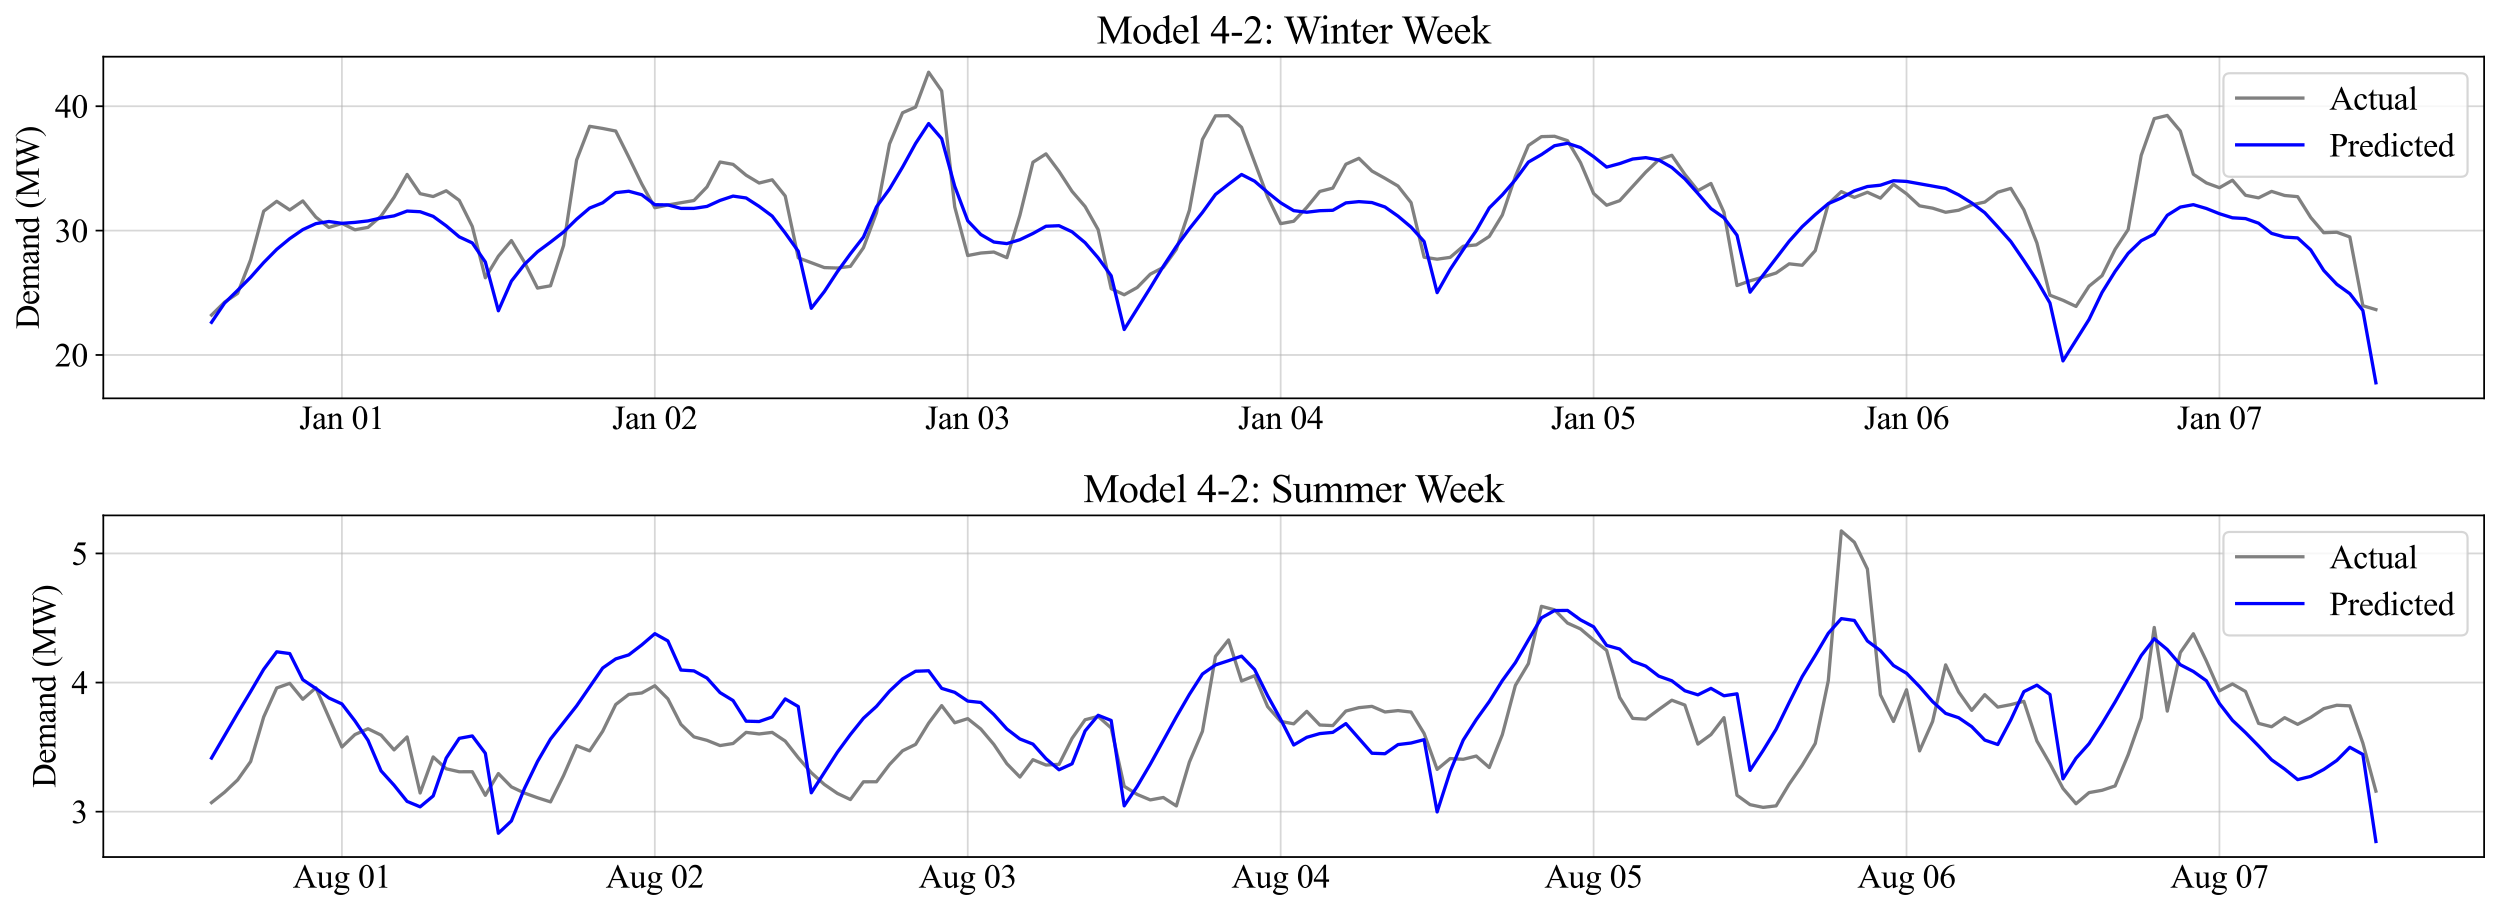 <?xml version="1.0" encoding="utf-8" standalone="no"?>
<!DOCTYPE svg PUBLIC "-//W3C//DTD SVG 1.1//EN"
  "http://www.w3.org/Graphics/SVG/1.1/DTD/svg11.dtd">
<svg xmlns:xlink="http://www.w3.org/1999/xlink" width="1133.104pt" height="412.763pt" viewBox="0 0 1133.104 412.763" xmlns="http://www.w3.org/2000/svg" version="1.1">
 <defs>
  <style type="text/css">*{stroke-linejoin: round; stroke-linecap: butt}</style>
 </defs>
 <g id="figure_1">
  <g id="patch_1">
   <path d="M 0 412.763 
L 1133.104 412.763 
L 1133.104 0 
L 0 0 
z
" style="fill: #ffffff"/>
  </g>
  <g id="axes_1">
   <g id="patch_2">
    <path d="M 46.824 180.539 
L 1125.904 180.539 
L 1125.904 25.699 
L 46.824 25.699 
z
" style="fill: #ffffff"/>
   </g>
   <g id="matplotlib.axis_1">
    <g id="xtick_1">
     <g id="line2d_1">
      <path d="M 154.969 180.539 
L 154.969 25.699 
" clip-path="url(#pb98b06837a)" style="fill: none; stroke: #b0b0b0; stroke-opacity: 0.5; stroke-width: 0.8; stroke-linecap: square"/>
     </g>
     <g id="line2d_2"/>
     <g id="text_1">
      <!-- Jan 01 -->
      <g transform="translate(135.595 194.454) scale(0.15 -0.15)">
       <defs>
        <path id="TimesNewRomanPSMT-4a" d="M 638 4122 
L 638 4238 
L 2453 4238 
L 2453 4122 
L 2300 4122 
Q 2041 4122 1922 3969 
Q 1847 3869 1847 3488 
L 1847 1416 
Q 1847 938 1742 641 
Q 1638 344 1381 123 
Q 1125 -97 763 -97 
Q 469 -97 300 48 
Q 131 194 131 381 
Q 131 534 209 613 
Q 313 709 450 709 
Q 550 709 629 643 
Q 709 578 831 294 
Q 903 125 1016 125 
Q 1100 125 1173 228 
Q 1247 331 1247 594 
L 1247 3488 
Q 1247 3809 1206 3913 
Q 1175 3991 1075 4047 
Q 941 4122 791 4122 
L 638 4122 
z
" transform="scale(0.016)"/>
        <path id="TimesNewRomanPSMT-61" d="M 1822 413 
Q 1381 72 1269 19 
Q 1100 -59 909 -59 
Q 613 -59 420 144 
Q 228 347 228 678 
Q 228 888 322 1041 
Q 450 1253 767 1440 
Q 1084 1628 1822 1897 
L 1822 2009 
Q 1822 2438 1686 2597 
Q 1550 2756 1291 2756 
Q 1094 2756 978 2650 
Q 859 2544 859 2406 
L 866 2225 
Q 866 2081 792 2003 
Q 719 1925 600 1925 
Q 484 1925 411 2006 
Q 338 2088 338 2228 
Q 338 2497 613 2722 
Q 888 2947 1384 2947 
Q 1766 2947 2009 2819 
Q 2194 2722 2281 2516 
Q 2338 2381 2338 1966 
L 2338 994 
Q 2338 584 2353 492 
Q 2369 400 2405 369 
Q 2441 338 2488 338 
Q 2538 338 2575 359 
Q 2641 400 2828 588 
L 2828 413 
Q 2478 -56 2159 -56 
Q 2006 -56 1915 50 
Q 1825 156 1822 413 
z
M 1822 616 
L 1822 1706 
Q 1350 1519 1213 1441 
Q 966 1303 859 1153 
Q 753 1003 753 825 
Q 753 600 887 451 
Q 1022 303 1197 303 
Q 1434 303 1822 616 
z
" transform="scale(0.016)"/>
        <path id="TimesNewRomanPSMT-6e" d="M 1034 2341 
Q 1538 2947 1994 2947 
Q 2228 2947 2397 2830 
Q 2566 2713 2666 2444 
Q 2734 2256 2734 1869 
L 2734 647 
Q 2734 375 2778 278 
Q 2813 200 2889 156 
Q 2966 113 3172 113 
L 3172 0 
L 1756 0 
L 1756 113 
L 1816 113 
Q 2016 113 2095 173 
Q 2175 234 2206 353 
Q 2219 400 2219 647 
L 2219 1819 
Q 2219 2209 2117 2386 
Q 2016 2563 1775 2563 
Q 1403 2563 1034 2156 
L 1034 647 
Q 1034 356 1069 288 
Q 1113 197 1189 155 
Q 1266 113 1500 113 
L 1500 0 
L 84 0 
L 84 113 
L 147 113 
Q 366 113 442 223 
Q 519 334 519 647 
L 519 1709 
Q 519 2225 495 2337 
Q 472 2450 423 2490 
Q 375 2531 294 2531 
Q 206 2531 84 2484 
L 38 2597 
L 900 2947 
L 1034 2947 
L 1034 2341 
z
" transform="scale(0.016)"/>
        <path id="TimesNewRomanPSMT-20" transform="scale(0.016)"/>
        <path id="TimesNewRomanPSMT-30" d="M 231 2094 
Q 231 2819 450 3342 
Q 669 3866 1031 4122 
Q 1313 4325 1613 4325 
Q 2100 4325 2488 3828 
Q 2972 3213 2972 2159 
Q 2972 1422 2759 906 
Q 2547 391 2217 158 
Q 1888 -75 1581 -75 
Q 975 -75 572 641 
Q 231 1244 231 2094 
z
M 844 2016 
Q 844 1141 1059 588 
Q 1238 122 1591 122 
Q 1759 122 1940 273 
Q 2122 425 2216 781 
Q 2359 1319 2359 2297 
Q 2359 3022 2209 3506 
Q 2097 3866 1919 4016 
Q 1791 4119 1609 4119 
Q 1397 4119 1231 3928 
Q 1006 3669 925 3112 
Q 844 2556 844 2016 
z
" transform="scale(0.016)"/>
        <path id="TimesNewRomanPSMT-31" d="M 750 3822 
L 1781 4325 
L 1884 4325 
L 1884 747 
Q 1884 391 1914 303 
Q 1944 216 2037 169 
Q 2131 122 2419 116 
L 2419 0 
L 825 0 
L 825 116 
Q 1125 122 1212 167 
Q 1300 213 1334 289 
Q 1369 366 1369 747 
L 1369 3034 
Q 1369 3497 1338 3628 
Q 1316 3728 1258 3775 
Q 1200 3822 1119 3822 
Q 1003 3822 797 3725 
L 750 3822 
z
" transform="scale(0.016)"/>
       </defs>
       <use xlink:href="#TimesNewRomanPSMT-4a"/>
       <use xlink:href="#TimesNewRomanPSMT-61" x="38.916"/>
       <use xlink:href="#TimesNewRomanPSMT-6e" x="83.301"/>
       <use xlink:href="#TimesNewRomanPSMT-20" x="133.301"/>
       <use xlink:href="#TimesNewRomanPSMT-30" x="158.301"/>
       <use xlink:href="#TimesNewRomanPSMT-31" x="208.301"/>
      </g>
     </g>
    </g>
    <g id="xtick_2">
     <g id="line2d_3">
      <path d="M 296.797 180.539 
L 296.797 25.699 
" clip-path="url(#pb98b06837a)" style="fill: none; stroke: #b0b0b0; stroke-opacity: 0.5; stroke-width: 0.8; stroke-linecap: square"/>
     </g>
     <g id="line2d_4"/>
     <g id="text_2">
      <!-- Jan 02 -->
      <g transform="translate(277.424 194.454) scale(0.15 -0.15)">
       <defs>
        <path id="TimesNewRomanPSMT-32" d="M 2934 816 
L 2638 0 
L 138 0 
L 138 116 
Q 1241 1122 1691 1759 
Q 2141 2397 2141 2925 
Q 2141 3328 1894 3587 
Q 1647 3847 1303 3847 
Q 991 3847 742 3664 
Q 494 3481 375 3128 
L 259 3128 
Q 338 3706 661 4015 
Q 984 4325 1469 4325 
Q 1984 4325 2329 3994 
Q 2675 3663 2675 3213 
Q 2675 2891 2525 2569 
Q 2294 2063 1775 1497 
Q 997 647 803 472 
L 1909 472 
Q 2247 472 2383 497 
Q 2519 522 2628 598 
Q 2738 675 2819 816 
L 2934 816 
z
" transform="scale(0.016)"/>
       </defs>
       <use xlink:href="#TimesNewRomanPSMT-4a"/>
       <use xlink:href="#TimesNewRomanPSMT-61" x="38.916"/>
       <use xlink:href="#TimesNewRomanPSMT-6e" x="83.301"/>
       <use xlink:href="#TimesNewRomanPSMT-20" x="133.301"/>
       <use xlink:href="#TimesNewRomanPSMT-30" x="158.301"/>
       <use xlink:href="#TimesNewRomanPSMT-32" x="208.301"/>
      </g>
     </g>
    </g>
    <g id="xtick_3">
     <g id="line2d_5">
      <path d="M 438.626 180.539 
L 438.626 25.699 
" clip-path="url(#pb98b06837a)" style="fill: none; stroke: #b0b0b0; stroke-opacity: 0.5; stroke-width: 0.8; stroke-linecap: square"/>
     </g>
     <g id="line2d_6"/>
     <g id="text_3">
      <!-- Jan 03 -->
      <g transform="translate(419.253 194.454) scale(0.15 -0.15)">
       <defs>
        <path id="TimesNewRomanPSMT-33" d="M 325 3431 
Q 506 3859 782 4092 
Q 1059 4325 1472 4325 
Q 1981 4325 2253 3994 
Q 2459 3747 2459 3466 
Q 2459 3003 1878 2509 
Q 2269 2356 2469 2072 
Q 2669 1788 2669 1403 
Q 2669 853 2319 450 
Q 1863 -75 997 -75 
Q 569 -75 414 31 
Q 259 138 259 259 
Q 259 350 332 419 
Q 406 488 509 488 
Q 588 488 669 463 
Q 722 447 909 348 
Q 1097 250 1169 231 
Q 1284 197 1416 197 
Q 1734 197 1970 444 
Q 2206 691 2206 1028 
Q 2206 1275 2097 1509 
Q 2016 1684 1919 1775 
Q 1784 1900 1550 2001 
Q 1316 2103 1072 2103 
L 972 2103 
L 972 2197 
Q 1219 2228 1467 2375 
Q 1716 2522 1828 2728 
Q 1941 2934 1941 3181 
Q 1941 3503 1739 3701 
Q 1538 3900 1238 3900 
Q 753 3900 428 3381 
L 325 3431 
z
" transform="scale(0.016)"/>
       </defs>
       <use xlink:href="#TimesNewRomanPSMT-4a"/>
       <use xlink:href="#TimesNewRomanPSMT-61" x="38.916"/>
       <use xlink:href="#TimesNewRomanPSMT-6e" x="83.301"/>
       <use xlink:href="#TimesNewRomanPSMT-20" x="133.301"/>
       <use xlink:href="#TimesNewRomanPSMT-30" x="158.301"/>
       <use xlink:href="#TimesNewRomanPSMT-33" x="208.301"/>
      </g>
     </g>
    </g>
    <g id="xtick_4">
     <g id="line2d_7">
      <path d="M 580.455 180.539 
L 580.455 25.699 
" clip-path="url(#pb98b06837a)" style="fill: none; stroke: #b0b0b0; stroke-opacity: 0.5; stroke-width: 0.8; stroke-linecap: square"/>
     </g>
     <g id="line2d_8"/>
     <g id="text_4">
      <!-- Jan 04 -->
      <g transform="translate(561.081 194.454) scale(0.15 -0.15)">
       <defs>
        <path id="TimesNewRomanPSMT-34" d="M 2978 1563 
L 2978 1119 
L 2409 1119 
L 2409 0 
L 1894 0 
L 1894 1119 
L 100 1119 
L 100 1519 
L 2066 4325 
L 2409 4325 
L 2409 1563 
L 2978 1563 
z
M 1894 1563 
L 1894 3666 
L 406 1563 
L 1894 1563 
z
" transform="scale(0.016)"/>
       </defs>
       <use xlink:href="#TimesNewRomanPSMT-4a"/>
       <use xlink:href="#TimesNewRomanPSMT-61" x="38.916"/>
       <use xlink:href="#TimesNewRomanPSMT-6e" x="83.301"/>
       <use xlink:href="#TimesNewRomanPSMT-20" x="133.301"/>
       <use xlink:href="#TimesNewRomanPSMT-30" x="158.301"/>
       <use xlink:href="#TimesNewRomanPSMT-34" x="208.301"/>
      </g>
     </g>
    </g>
    <g id="xtick_5">
     <g id="line2d_9">
      <path d="M 722.283 180.539 
L 722.283 25.699 
" clip-path="url(#pb98b06837a)" style="fill: none; stroke: #b0b0b0; stroke-opacity: 0.5; stroke-width: 0.8; stroke-linecap: square"/>
     </g>
     <g id="line2d_10"/>
     <g id="text_5">
      <!-- Jan 05 -->
      <g transform="translate(702.91 194.454) scale(0.15 -0.15)">
       <defs>
        <path id="TimesNewRomanPSMT-35" d="M 2778 4238 
L 2534 3706 
L 1259 3706 
L 981 3138 
Q 1809 3016 2294 2522 
Q 2709 2097 2709 1522 
Q 2709 1188 2573 903 
Q 2438 619 2231 419 
Q 2025 219 1772 97 
Q 1413 -75 1034 -75 
Q 653 -75 479 54 
Q 306 184 306 341 
Q 306 428 378 495 
Q 450 563 559 563 
Q 641 563 702 538 
Q 763 513 909 409 
Q 1144 247 1384 247 
Q 1750 247 2026 523 
Q 2303 800 2303 1197 
Q 2303 1581 2056 1914 
Q 1809 2247 1375 2428 
Q 1034 2569 447 2591 
L 1259 4238 
L 2778 4238 
z
" transform="scale(0.016)"/>
       </defs>
       <use xlink:href="#TimesNewRomanPSMT-4a"/>
       <use xlink:href="#TimesNewRomanPSMT-61" x="38.916"/>
       <use xlink:href="#TimesNewRomanPSMT-6e" x="83.301"/>
       <use xlink:href="#TimesNewRomanPSMT-20" x="133.301"/>
       <use xlink:href="#TimesNewRomanPSMT-30" x="158.301"/>
       <use xlink:href="#TimesNewRomanPSMT-35" x="208.301"/>
      </g>
     </g>
    </g>
    <g id="xtick_6">
     <g id="line2d_11">
      <path d="M 864.112 180.539 
L 864.112 25.699 
" clip-path="url(#pb98b06837a)" style="fill: none; stroke: #b0b0b0; stroke-opacity: 0.5; stroke-width: 0.8; stroke-linecap: square"/>
     </g>
     <g id="line2d_12"/>
     <g id="text_6">
      <!-- Jan 06 -->
      <g transform="translate(844.739 194.454) scale(0.15 -0.15)">
       <defs>
        <path id="TimesNewRomanPSMT-36" d="M 2869 4325 
L 2869 4209 
Q 2456 4169 2195 4045 
Q 1934 3922 1679 3669 
Q 1425 3416 1258 3105 
Q 1091 2794 978 2366 
Q 1428 2675 1881 2675 
Q 2316 2675 2634 2325 
Q 2953 1975 2953 1425 
Q 2953 894 2631 456 
Q 2244 -75 1606 -75 
Q 1172 -75 869 213 
Q 275 772 275 1663 
Q 275 2231 503 2743 
Q 731 3256 1154 3653 
Q 1578 4050 1965 4187 
Q 2353 4325 2688 4325 
L 2869 4325 
z
M 925 2138 
Q 869 1716 869 1456 
Q 869 1156 980 804 
Q 1091 453 1309 247 
Q 1469 100 1697 100 
Q 1969 100 2183 356 
Q 2397 613 2397 1088 
Q 2397 1622 2184 2012 
Q 1972 2403 1581 2403 
Q 1463 2403 1327 2353 
Q 1191 2303 925 2138 
z
" transform="scale(0.016)"/>
       </defs>
       <use xlink:href="#TimesNewRomanPSMT-4a"/>
       <use xlink:href="#TimesNewRomanPSMT-61" x="38.916"/>
       <use xlink:href="#TimesNewRomanPSMT-6e" x="83.301"/>
       <use xlink:href="#TimesNewRomanPSMT-20" x="133.301"/>
       <use xlink:href="#TimesNewRomanPSMT-30" x="158.301"/>
       <use xlink:href="#TimesNewRomanPSMT-36" x="208.301"/>
      </g>
     </g>
    </g>
    <g id="xtick_7">
     <g id="line2d_13">
      <path d="M 1005.941 180.539 
L 1005.941 25.699 
" clip-path="url(#pb98b06837a)" style="fill: none; stroke: #b0b0b0; stroke-opacity: 0.5; stroke-width: 0.8; stroke-linecap: square"/>
     </g>
     <g id="line2d_14"/>
     <g id="text_7">
      <!-- Jan 07 -->
      <g transform="translate(986.567 194.454) scale(0.15 -0.15)">
       <defs>
        <path id="TimesNewRomanPSMT-37" d="M 644 4238 
L 2916 4238 
L 2916 4119 
L 1503 -88 
L 1153 -88 
L 2419 3728 
L 1253 3728 
Q 900 3728 750 3644 
Q 488 3500 328 3200 
L 238 3234 
L 644 4238 
z
" transform="scale(0.016)"/>
       </defs>
       <use xlink:href="#TimesNewRomanPSMT-4a"/>
       <use xlink:href="#TimesNewRomanPSMT-61" x="38.916"/>
       <use xlink:href="#TimesNewRomanPSMT-6e" x="83.301"/>
       <use xlink:href="#TimesNewRomanPSMT-20" x="133.301"/>
       <use xlink:href="#TimesNewRomanPSMT-30" x="158.301"/>
       <use xlink:href="#TimesNewRomanPSMT-37" x="208.301"/>
      </g>
     </g>
    </g>
   </g>
   <g id="matplotlib.axis_2">
    <g id="ytick_1">
     <g id="line2d_15">
      <path d="M 46.824 160.884 
L 1125.904 160.884 
" clip-path="url(#pb98b06837a)" style="fill: none; stroke: #b0b0b0; stroke-opacity: 0.5; stroke-width: 0.8; stroke-linecap: square"/>
     </g>
     <g id="line2d_16">
      <defs>
       <path id="m2bc6289ec8" d="M 0 0 
L -3.5 0 
" style="stroke: #000000; stroke-width: 0.8"/>
      </defs>
      <g>
       <use xlink:href="#m2bc6289ec8" x="46.824" y="160.884" style="stroke: #000000; stroke-width: 0.8"/>
      </g>
     </g>
     <g id="text_8">
      <!-- 20 -->
      <g transform="translate(24.824 166.092) scale(0.15 -0.15)">
       <use xlink:href="#TimesNewRomanPSMT-32"/>
       <use xlink:href="#TimesNewRomanPSMT-30" x="50"/>
      </g>
     </g>
    </g>
    <g id="ytick_2">
     <g id="line2d_17">
      <path d="M 46.824 104.519 
L 1125.904 104.519 
" clip-path="url(#pb98b06837a)" style="fill: none; stroke: #b0b0b0; stroke-opacity: 0.5; stroke-width: 0.8; stroke-linecap: square"/>
     </g>
     <g id="line2d_18">
      <g>
       <use xlink:href="#m2bc6289ec8" x="46.824" y="104.519" style="stroke: #000000; stroke-width: 0.8"/>
      </g>
     </g>
     <g id="text_9">
      <!-- 30 -->
      <g transform="translate(24.824 109.727) scale(0.15 -0.15)">
       <use xlink:href="#TimesNewRomanPSMT-33"/>
       <use xlink:href="#TimesNewRomanPSMT-30" x="50"/>
      </g>
     </g>
    </g>
    <g id="ytick_3">
     <g id="line2d_19">
      <path d="M 46.824 48.155 
L 1125.904 48.155 
" clip-path="url(#pb98b06837a)" style="fill: none; stroke: #b0b0b0; stroke-opacity: 0.5; stroke-width: 0.8; stroke-linecap: square"/>
     </g>
     <g id="line2d_20">
      <g>
       <use xlink:href="#m2bc6289ec8" x="46.824" y="48.155" style="stroke: #000000; stroke-width: 0.8"/>
      </g>
     </g>
     <g id="text_10">
      <!-- 40 -->
      <g transform="translate(24.824 53.363) scale(0.15 -0.15)">
       <use xlink:href="#TimesNewRomanPSMT-34"/>
       <use xlink:href="#TimesNewRomanPSMT-30" x="50"/>
      </g>
     </g>
    </g>
    <g id="text_11">
     <!-- Demand (MW) -->
     <g transform="translate(17.616 149.145) rotate(-90) scale(0.15 -0.15)">
      <defs>
       <path id="TimesNewRomanPSMT-44" d="M 109 0 
L 109 116 
L 269 116 
Q 538 116 650 288 
Q 719 391 719 750 
L 719 3488 
Q 719 3884 631 3984 
Q 509 4122 269 4122 
L 109 4122 
L 109 4238 
L 1834 4238 
Q 2784 4238 3279 4022 
Q 3775 3806 4076 3303 
Q 4378 2800 4378 2141 
Q 4378 1256 3841 663 
Q 3238 0 2003 0 
L 109 0 
z
M 1319 306 
Q 1716 219 1984 219 
Q 2709 219 3187 728 
Q 3666 1238 3666 2109 
Q 3666 2988 3187 3494 
Q 2709 4000 1959 4000 
Q 1678 4000 1319 3909 
L 1319 306 
z
" transform="scale(0.016)"/>
       <path id="TimesNewRomanPSMT-65" d="M 681 1784 
Q 678 1147 991 784 
Q 1303 422 1725 422 
Q 2006 422 2214 576 
Q 2422 731 2563 1106 
L 2659 1044 
Q 2594 616 2278 264 
Q 1963 -88 1488 -88 
Q 972 -88 605 314 
Q 238 716 238 1394 
Q 238 2128 614 2539 
Q 991 2950 1559 2950 
Q 2041 2950 2350 2633 
Q 2659 2316 2659 1784 
L 681 1784 
z
M 681 1966 
L 2006 1966 
Q 1991 2241 1941 2353 
Q 1863 2528 1708 2628 
Q 1553 2728 1384 2728 
Q 1125 2728 920 2526 
Q 716 2325 681 1966 
z
" transform="scale(0.016)"/>
       <path id="TimesNewRomanPSMT-6d" d="M 1050 2338 
Q 1363 2650 1419 2697 
Q 1559 2816 1721 2881 
Q 1884 2947 2044 2947 
Q 2313 2947 2506 2790 
Q 2700 2634 2766 2338 
Q 3088 2713 3309 2830 
Q 3531 2947 3766 2947 
Q 3994 2947 4170 2830 
Q 4347 2713 4450 2447 
Q 4519 2266 4519 1878 
L 4519 647 
Q 4519 378 4559 278 
Q 4591 209 4675 161 
Q 4759 113 4950 113 
L 4950 0 
L 3538 0 
L 3538 113 
L 3597 113 
Q 3781 113 3884 184 
Q 3956 234 3988 344 
Q 4000 397 4000 647 
L 4000 1878 
Q 4000 2228 3916 2372 
Q 3794 2572 3525 2572 
Q 3359 2572 3192 2489 
Q 3025 2406 2788 2181 
L 2781 2147 
L 2788 2013 
L 2788 647 
Q 2788 353 2820 281 
Q 2853 209 2943 161 
Q 3034 113 3253 113 
L 3253 0 
L 1806 0 
L 1806 113 
Q 2044 113 2133 169 
Q 2222 225 2256 338 
Q 2272 391 2272 647 
L 2272 1878 
Q 2272 2228 2169 2381 
Q 2031 2581 1784 2581 
Q 1616 2581 1450 2491 
Q 1191 2353 1050 2181 
L 1050 647 
Q 1050 366 1089 281 
Q 1128 197 1204 155 
Q 1281 113 1516 113 
L 1516 0 
L 100 0 
L 100 113 
Q 297 113 375 155 
Q 453 197 493 289 
Q 534 381 534 647 
L 534 1741 
Q 534 2213 506 2350 
Q 484 2453 437 2492 
Q 391 2531 309 2531 
Q 222 2531 100 2484 
L 53 2597 
L 916 2947 
L 1050 2947 
L 1050 2338 
z
" transform="scale(0.016)"/>
       <path id="TimesNewRomanPSMT-64" d="M 2222 322 
Q 2013 103 1813 7 
Q 1613 -88 1381 -88 
Q 913 -88 563 304 
Q 213 697 213 1313 
Q 213 1928 600 2439 
Q 988 2950 1597 2950 
Q 1975 2950 2222 2709 
L 2222 3238 
Q 2222 3728 2198 3840 
Q 2175 3953 2125 3993 
Q 2075 4034 2000 4034 
Q 1919 4034 1784 3984 
L 1744 4094 
L 2597 4444 
L 2738 4444 
L 2738 1134 
Q 2738 631 2761 520 
Q 2784 409 2836 365 
Q 2888 322 2956 322 
Q 3041 322 3181 375 
L 3216 266 
L 2366 -88 
L 2222 -88 
L 2222 322 
z
M 2222 541 
L 2222 2016 
Q 2203 2228 2109 2403 
Q 2016 2578 1861 2667 
Q 1706 2756 1559 2756 
Q 1284 2756 1069 2509 
Q 784 2184 784 1559 
Q 784 928 1059 592 
Q 1334 256 1672 256 
Q 1956 256 2222 541 
z
" transform="scale(0.016)"/>
       <path id="TimesNewRomanPSMT-28" d="M 1988 -1253 
L 1988 -1369 
Q 1516 -1131 1200 -813 
Q 750 -359 506 256 
Q 263 872 263 1534 
Q 263 2503 741 3301 
Q 1219 4100 1988 4444 
L 1988 4313 
Q 1603 4100 1356 3731 
Q 1109 3363 987 2797 
Q 866 2231 866 1616 
Q 866 947 969 400 
Q 1050 -31 1165 -292 
Q 1281 -553 1476 -793 
Q 1672 -1034 1988 -1253 
z
" transform="scale(0.016)"/>
       <path id="TimesNewRomanPSMT-4d" d="M 2619 0 
L 981 3566 
L 981 734 
Q 981 344 1066 247 
Q 1181 116 1431 116 
L 1581 116 
L 1581 0 
L 106 0 
L 106 116 
L 256 116 
Q 525 116 638 278 
Q 706 378 706 734 
L 706 3503 
Q 706 3784 644 3909 
Q 600 4000 483 4061 
Q 366 4122 106 4122 
L 106 4238 
L 1306 4238 
L 2844 922 
L 4356 4238 
L 5556 4238 
L 5556 4122 
L 5409 4122 
Q 5138 4122 5025 3959 
Q 4956 3859 4956 3503 
L 4956 734 
Q 4956 344 5044 247 
Q 5159 116 5409 116 
L 5556 116 
L 5556 0 
L 3756 0 
L 3756 116 
L 3906 116 
Q 4178 116 4288 278 
Q 4356 378 4356 734 
L 4356 3566 
L 2722 0 
L 2619 0 
z
" transform="scale(0.016)"/>
       <path id="TimesNewRomanPSMT-57" d="M 5991 4238 
L 5991 4122 
Q 5825 4122 5722 4062 
Q 5619 4003 5525 3841 
Q 5463 3731 5328 3319 
L 4147 -97 
L 4022 -97 
L 3056 2613 
L 2097 -97 
L 1984 -97 
L 725 3422 
Q 584 3816 547 3888 
Q 484 4006 376 4064 
Q 269 4122 84 4122 
L 84 4238 
L 1653 4238 
L 1653 4122 
L 1578 4122 
Q 1413 4122 1325 4047 
Q 1238 3972 1238 3866 
Q 1238 3756 1375 3363 
L 2209 984 
L 2913 3006 
L 2788 3363 
L 2688 3647 
Q 2622 3803 2541 3922 
Q 2500 3981 2441 4022 
Q 2363 4078 2284 4103 
Q 2225 4122 2097 4122 
L 2097 4238 
L 3747 4238 
L 3747 4122 
L 3634 4122 
Q 3459 4122 3378 4047 
Q 3297 3972 3297 3844 
Q 3297 3684 3438 3288 
L 4250 984 
L 5056 3319 
Q 5194 3706 5194 3856 
Q 5194 3928 5148 3990 
Q 5103 4053 5034 4078 
Q 4916 4122 4725 4122 
L 4725 4238 
L 5991 4238 
z
" transform="scale(0.016)"/>
       <path id="TimesNewRomanPSMT-29" d="M 144 4313 
L 144 4444 
Q 619 4209 934 3891 
Q 1381 3434 1625 2820 
Q 1869 2206 1869 1541 
Q 1869 572 1392 -226 
Q 916 -1025 144 -1369 
L 144 -1253 
Q 528 -1038 776 -670 
Q 1025 -303 1145 264 
Q 1266 831 1266 1447 
Q 1266 2113 1163 2663 
Q 1084 3094 967 3353 
Q 850 3613 656 3853 
Q 463 4094 144 4313 
z
" transform="scale(0.016)"/>
      </defs>
      <use xlink:href="#TimesNewRomanPSMT-44"/>
      <use xlink:href="#TimesNewRomanPSMT-65" x="72.217"/>
      <use xlink:href="#TimesNewRomanPSMT-6d" x="116.602"/>
      <use xlink:href="#TimesNewRomanPSMT-61" x="194.385"/>
      <use xlink:href="#TimesNewRomanPSMT-6e" x="238.77"/>
      <use xlink:href="#TimesNewRomanPSMT-64" x="288.77"/>
      <use xlink:href="#TimesNewRomanPSMT-20" x="338.77"/>
      <use xlink:href="#TimesNewRomanPSMT-28" x="363.77"/>
      <use xlink:href="#TimesNewRomanPSMT-4d" x="397.07"/>
      <use xlink:href="#TimesNewRomanPSMT-57" x="485.986"/>
      <use xlink:href="#TimesNewRomanPSMT-29" x="580.371"/>
     </g>
    </g>
   </g>
   <g id="line2d_21">
    <path d="M 95.873 142.801 
L 101.783 136.962 
L 107.692 132.971 
L 113.602 117.718 
L 119.511 95.717 
L 125.421 91.243 
L 131.33 95.167 
L 137.24 91.069 
L 143.15 98.398 
L 149.059 103.082 
L 154.969 101.269 
L 160.878 104.143 
L 166.788 103.061 
L 172.697 97.963 
L 178.607 89.423 
L 184.516 79.068 
L 190.426 87.777 
L 196.335 89.078 
L 202.245 86.467 
L 208.154 90.812 
L 214.064 102.64 
L 219.973 125.883 
L 225.883 116.11 
L 231.792 109.032 
L 237.702 118.824 
L 243.612 130.572 
L 249.521 129.531 
L 255.431 111.239 
L 261.34 72.534 
L 267.25 57.246 
L 273.159 58.223 
L 279.069 59.388 
L 284.978 71.21 
L 290.888 83.39 
L 296.797 94.156 
L 302.707 92.907 
L 314.526 90.88 
L 320.435 84.72 
L 326.345 73.426 
L 332.254 74.5 
L 338.164 79.4 
L 344.074 82.954 
L 349.983 81.498 
L 355.893 88.844 
L 361.802 116.846 
L 373.621 121.28 
L 379.531 121.487 
L 385.44 120.728 
L 391.35 112.29 
L 397.259 96.431 
L 403.169 65.213 
L 409.078 51.104 
L 414.988 48.538 
L 420.897 32.737 
L 426.807 41.215 
L 432.716 93.757 
L 438.626 115.82 
L 444.536 114.688 
L 450.445 114.237 
L 456.355 116.786 
L 462.264 97.552 
L 468.174 73.532 
L 474.083 69.748 
L 479.993 77.657 
L 485.902 86.737 
L 491.812 93.606 
L 497.721 104.071 
L 503.631 130.852 
L 509.54 133.604 
L 515.45 130.298 
L 521.359 124.262 
L 527.269 121.191 
L 533.178 112.959 
L 539.088 95.267 
L 544.998 63.19 
L 550.907 52.506 
L 556.817 52.447 
L 562.726 57.703 
L 574.545 89.216 
L 580.455 101.364 
L 586.364 100.283 
L 592.274 94.024 
L 598.183 86.773 
L 604.093 85.246 
L 610.002 74.435 
L 615.912 71.761 
L 621.821 77.528 
L 627.731 80.823 
L 633.64 84.319 
L 639.55 91.826 
L 645.46 116.584 
L 651.369 117.472 
L 657.279 116.65 
L 663.188 111.595 
L 669.098 110.998 
L 675.007 107.145 
L 680.917 97.45 
L 686.826 79.947 
L 692.736 65.937 
L 698.645 61.928 
L 704.555 61.765 
L 710.464 63.751 
L 716.374 73.746 
L 722.283 87.68 
L 728.193 93.018 
L 734.102 90.959 
L 745.922 78.015 
L 751.831 72.38 
L 757.741 70.383 
L 763.65 79.021 
L 769.56 86.4 
L 775.469 83.156 
L 781.379 96.241 
L 787.288 129.412 
L 793.198 127.274 
L 799.107 125.593 
L 805.017 123.735 
L 810.926 119.578 
L 816.836 120.23 
L 822.745 113.596 
L 828.655 92.447 
L 834.564 86.857 
L 840.474 89.473 
L 846.383 87.142 
L 852.293 89.809 
L 858.203 83.533 
L 864.112 87.83 
L 870.022 93.296 
L 875.931 94.341 
L 881.841 96.212 
L 887.75 95.288 
L 893.66 92.853 
L 899.569 91.59 
L 905.479 87.116 
L 911.388 85.377 
L 917.298 95.09 
L 923.207 110.121 
L 929.117 133.797 
L 935.026 136.097 
L 940.936 138.881 
L 946.845 129.708 
L 952.755 124.927 
L 958.665 112.987 
L 964.574 104.028 
L 970.484 70.411 
L 976.393 53.768 
L 982.303 52.324 
L 988.212 59.389 
L 994.122 78.985 
L 1000.031 82.915 
L 1005.941 85.083 
L 1011.85 81.684 
L 1017.76 88.5 
L 1023.669 89.676 
L 1029.579 86.745 
L 1035.488 88.599 
L 1041.398 89.136 
L 1047.307 98.535 
L 1053.217 105.481 
L 1059.127 105.253 
L 1065.036 107.384 
L 1070.946 138.569 
L 1076.855 140.327 
L 1076.855 140.327 
" clip-path="url(#pb98b06837a)" style="fill: none; stroke: #808080; stroke-width: 1.5; stroke-linecap: square"/>
   </g>
   <g id="line2d_22">
    <path d="M 95.873 146.094 
L 101.783 137.362 
L 107.692 131.599 
L 113.602 125.667 
L 119.511 119.015 
L 125.421 113.022 
L 131.33 108.146 
L 137.24 104.077 
L 143.15 101.361 
L 149.059 100.395 
L 154.969 101.222 
L 160.878 100.797 
L 166.788 100.124 
L 172.697 98.791 
L 178.607 97.85 
L 184.516 95.658 
L 190.426 95.96 
L 196.335 98.066 
L 202.245 102.361 
L 208.154 107.357 
L 214.064 110.106 
L 219.973 118.766 
L 225.883 140.847 
L 231.792 127.403 
L 237.702 119.846 
L 243.612 114.118 
L 249.521 109.734 
L 255.431 105.151 
L 261.34 99.347 
L 267.25 94.301 
L 273.159 91.92 
L 279.069 87.316 
L 284.978 86.677 
L 290.888 88.266 
L 296.797 92.774 
L 302.707 92.87 
L 308.616 94.446 
L 314.526 94.447 
L 320.435 93.554 
L 326.345 90.851 
L 332.254 88.877 
L 338.164 89.728 
L 344.074 93.54 
L 349.983 97.936 
L 355.893 105.614 
L 361.802 113.877 
L 367.712 139.725 
L 373.621 132.164 
L 379.531 123.145 
L 385.44 115.034 
L 391.35 107.435 
L 397.259 93.768 
L 403.169 85.661 
L 409.078 75.732 
L 414.988 65.009 
L 420.897 55.997 
L 426.807 62.861 
L 432.716 84.421 
L 438.626 100.073 
L 444.536 106.289 
L 450.445 109.698 
L 456.355 110.414 
L 462.264 108.644 
L 468.174 105.819 
L 474.083 102.543 
L 479.993 102.3 
L 485.902 105.067 
L 491.812 109.988 
L 497.721 116.849 
L 503.631 124.976 
L 509.54 149.334 
L 521.359 130.442 
L 527.269 120.674 
L 533.178 111.676 
L 539.088 103.672 
L 544.998 96.29 
L 550.907 88.131 
L 556.817 83.528 
L 562.726 79.086 
L 568.636 82.114 
L 574.545 87.216 
L 580.455 91.926 
L 586.364 95.479 
L 592.274 96.192 
L 598.183 95.497 
L 604.093 95.313 
L 610.002 91.956 
L 615.912 91.38 
L 621.821 91.807 
L 627.731 93.815 
L 633.64 97.957 
L 639.55 102.932 
L 645.46 109.458 
L 651.369 132.628 
L 657.279 122.129 
L 663.188 113.169 
L 669.098 104.55 
L 675.007 94.233 
L 680.917 88.328 
L 686.826 81.479 
L 692.736 73.469 
L 698.645 70.069 
L 704.555 66.058 
L 710.464 64.947 
L 716.374 66.897 
L 722.283 70.993 
L 728.193 75.733 
L 734.102 74.143 
L 740.012 72.077 
L 745.922 71.447 
L 751.831 72.506 
L 757.741 75.905 
L 763.65 81.082 
L 769.56 87.701 
L 775.469 94.529 
L 781.379 98.706 
L 787.288 106.644 
L 793.198 132.419 
L 810.926 109.332 
L 816.836 102.737 
L 822.745 97.274 
L 828.655 92.303 
L 834.564 89.728 
L 840.474 86.506 
L 846.383 84.548 
L 852.293 83.937 
L 858.203 81.923 
L 864.112 82.23 
L 881.841 85.404 
L 887.75 88.318 
L 893.66 91.981 
L 899.569 96.397 
L 905.479 102.83 
L 911.388 109.465 
L 917.298 118.091 
L 923.207 127.099 
L 929.117 137.328 
L 935.026 163.569 
L 946.845 144.777 
L 952.755 132.508 
L 958.665 123.005 
L 964.574 114.815 
L 970.484 109.111 
L 976.393 106.11 
L 982.303 97.573 
L 988.212 93.867 
L 994.122 92.764 
L 1000.031 94.505 
L 1005.941 96.865 
L 1011.85 98.719 
L 1017.76 99.073 
L 1023.669 101.155 
L 1029.579 105.783 
L 1035.488 107.444 
L 1041.398 107.841 
L 1047.307 113.266 
L 1053.217 122.58 
L 1059.127 128.837 
L 1065.036 133.104 
L 1070.946 140.733 
L 1076.855 173.501 
L 1076.855 173.501 
" clip-path="url(#pb98b06837a)" style="fill: none; stroke: #0000ff; stroke-width: 1.5; stroke-linecap: square"/>
   </g>
   <g id="patch_3">
    <path d="M 46.824 180.539 
L 46.824 25.699 
" style="fill: none; stroke: #000000; stroke-width: 0.8; stroke-linejoin: miter; stroke-linecap: square"/>
   </g>
   <g id="patch_4">
    <path d="M 1125.904 180.539 
L 1125.904 25.699 
" style="fill: none; stroke: #000000; stroke-width: 0.8; stroke-linejoin: miter; stroke-linecap: square"/>
   </g>
   <g id="patch_5">
    <path d="M 46.824 180.539 
L 1125.904 180.539 
" style="fill: none; stroke: #000000; stroke-width: 0.8; stroke-linejoin: miter; stroke-linecap: square"/>
   </g>
   <g id="patch_6">
    <path d="M 46.824 25.699 
L 1125.904 25.699 
" style="fill: none; stroke: #000000; stroke-width: 0.8; stroke-linejoin: miter; stroke-linecap: square"/>
   </g>
   <g id="text_12">
    <!-- Model 4-2: Winter Week -->
    <g transform="translate(497.041 19.699) scale(0.18 -0.18)">
     <defs>
      <path id="TimesNewRomanPSMT-6f" d="M 1600 2947 
Q 2250 2947 2644 2453 
Q 2978 2031 2978 1484 
Q 2978 1100 2793 706 
Q 2609 313 2286 112 
Q 1963 -88 1566 -88 
Q 919 -88 538 428 
Q 216 863 216 1403 
Q 216 1797 411 2186 
Q 606 2575 925 2761 
Q 1244 2947 1600 2947 
z
M 1503 2744 
Q 1338 2744 1170 2645 
Q 1003 2547 900 2300 
Q 797 2053 797 1666 
Q 797 1041 1045 587 
Q 1294 134 1700 134 
Q 2003 134 2200 384 
Q 2397 634 2397 1244 
Q 2397 2006 2069 2444 
Q 1847 2744 1503 2744 
z
" transform="scale(0.016)"/>
      <path id="TimesNewRomanPSMT-6c" d="M 1184 4444 
L 1184 647 
Q 1184 378 1223 290 
Q 1263 203 1344 158 
Q 1425 113 1647 113 
L 1647 0 
L 244 0 
L 244 113 
Q 441 113 512 153 
Q 584 194 625 287 
Q 666 381 666 647 
L 666 3247 
Q 666 3731 644 3842 
Q 622 3953 573 3993 
Q 525 4034 450 4034 
Q 369 4034 244 3984 
L 191 4094 
L 1044 4444 
L 1184 4444 
z
" transform="scale(0.016)"/>
      <path id="TimesNewRomanPSMT-2d" d="M 259 1672 
L 1875 1672 
L 1875 1200 
L 259 1200 
L 259 1672 
z
" transform="scale(0.016)"/>
      <path id="TimesNewRomanPSMT-3a" d="M 903 2950 
Q 1047 2950 1148 2848 
Q 1250 2747 1250 2603 
Q 1250 2459 1148 2357 
Q 1047 2256 903 2256 
Q 759 2256 657 2357 
Q 556 2459 556 2603 
Q 556 2747 657 2848 
Q 759 2950 903 2950 
z
M 897 609 
Q 1044 609 1145 506 
Q 1247 403 1247 259 
Q 1247 116 1144 14 
Q 1041 -88 897 -88 
Q 753 -88 651 14 
Q 550 116 550 259 
Q 550 403 651 506 
Q 753 609 897 609 
z
" transform="scale(0.016)"/>
      <path id="TimesNewRomanPSMT-69" d="M 928 4444 
Q 1059 4444 1151 4351 
Q 1244 4259 1244 4128 
Q 1244 3997 1151 3903 
Q 1059 3809 928 3809 
Q 797 3809 703 3903 
Q 609 3997 609 4128 
Q 609 4259 701 4351 
Q 794 4444 928 4444 
z
M 1188 2947 
L 1188 647 
Q 1188 378 1227 289 
Q 1266 200 1342 156 
Q 1419 113 1622 113 
L 1622 0 
L 231 0 
L 231 113 
Q 441 113 512 153 
Q 584 194 626 287 
Q 669 381 669 647 
L 669 1750 
Q 669 2216 641 2353 
Q 619 2453 572 2492 
Q 525 2531 444 2531 
Q 356 2531 231 2484 
L 188 2597 
L 1050 2947 
L 1188 2947 
z
" transform="scale(0.016)"/>
      <path id="TimesNewRomanPSMT-74" d="M 1031 3803 
L 1031 2863 
L 1700 2863 
L 1700 2644 
L 1031 2644 
L 1031 788 
Q 1031 509 1111 412 
Q 1191 316 1316 316 
Q 1419 316 1516 380 
Q 1613 444 1666 569 
L 1788 569 
Q 1678 263 1478 108 
Q 1278 -47 1066 -47 
Q 922 -47 784 33 
Q 647 113 581 261 
Q 516 409 516 719 
L 516 2644 
L 63 2644 
L 63 2747 
Q 234 2816 414 2980 
Q 594 3144 734 3369 
Q 806 3488 934 3803 
L 1031 3803 
z
" transform="scale(0.016)"/>
      <path id="TimesNewRomanPSMT-72" d="M 1038 2947 
L 1038 2303 
Q 1397 2947 1775 2947 
Q 1947 2947 2059 2842 
Q 2172 2738 2172 2600 
Q 2172 2478 2090 2393 
Q 2009 2309 1897 2309 
Q 1788 2309 1652 2417 
Q 1516 2525 1450 2525 
Q 1394 2525 1328 2463 
Q 1188 2334 1038 2041 
L 1038 669 
Q 1038 431 1097 309 
Q 1138 225 1241 169 
Q 1344 113 1538 113 
L 1538 0 
L 72 0 
L 72 113 
Q 291 113 397 181 
Q 475 231 506 341 
Q 522 394 522 644 
L 522 1753 
Q 522 2253 501 2348 
Q 481 2444 426 2487 
Q 372 2531 291 2531 
Q 194 2531 72 2484 
L 41 2597 
L 906 2947 
L 1038 2947 
z
" transform="scale(0.016)"/>
      <path id="TimesNewRomanPSMT-6b" d="M 1047 4444 
L 1047 1597 
L 1775 2259 
Q 2006 2472 2044 2528 
Q 2069 2566 2069 2603 
Q 2069 2666 2017 2711 
Q 1966 2756 1847 2763 
L 1847 2863 
L 3091 2863 
L 3091 2763 
Q 2834 2756 2664 2684 
Q 2494 2613 2291 2428 
L 1556 1750 
L 2291 822 
Q 2597 438 2703 334 
Q 2853 188 2966 144 
Q 3044 113 3238 113 
L 3238 0 
L 1847 0 
L 1847 113 
Q 1966 116 2008 148 
Q 2050 181 2050 241 
Q 2050 313 1925 472 
L 1047 1594 
L 1047 644 
Q 1047 366 1086 278 
Q 1125 191 1197 153 
Q 1269 116 1509 113 
L 1509 0 
L 53 0 
L 53 113 
Q 272 113 381 166 
Q 447 200 481 272 
Q 528 375 528 628 
L 528 3234 
Q 528 3731 506 3842 
Q 484 3953 434 3995 
Q 384 4038 303 4038 
Q 238 4038 106 3984 
L 53 4094 
L 903 4444 
L 1047 4444 
z
" transform="scale(0.016)"/>
     </defs>
     <use xlink:href="#TimesNewRomanPSMT-4d"/>
     <use xlink:href="#TimesNewRomanPSMT-6f" x="88.916"/>
     <use xlink:href="#TimesNewRomanPSMT-64" x="138.916"/>
     <use xlink:href="#TimesNewRomanPSMT-65" x="188.916"/>
     <use xlink:href="#TimesNewRomanPSMT-6c" x="233.301"/>
     <use xlink:href="#TimesNewRomanPSMT-20" x="261.084"/>
     <use xlink:href="#TimesNewRomanPSMT-34" x="286.084"/>
     <use xlink:href="#TimesNewRomanPSMT-2d" x="336.084"/>
     <use xlink:href="#TimesNewRomanPSMT-32" x="369.385"/>
     <use xlink:href="#TimesNewRomanPSMT-3a" x="419.385"/>
     <use xlink:href="#TimesNewRomanPSMT-20" x="447.168"/>
     <use xlink:href="#TimesNewRomanPSMT-57" x="470.418"/>
     <use xlink:href="#TimesNewRomanPSMT-69" x="560.803"/>
     <use xlink:href="#TimesNewRomanPSMT-6e" x="588.586"/>
     <use xlink:href="#TimesNewRomanPSMT-74" x="638.586"/>
     <use xlink:href="#TimesNewRomanPSMT-65" x="666.369"/>
     <use xlink:href="#TimesNewRomanPSMT-72" x="710.754"/>
     <use xlink:href="#TimesNewRomanPSMT-20" x="744.055"/>
     <use xlink:href="#TimesNewRomanPSMT-57" x="767.305"/>
     <use xlink:href="#TimesNewRomanPSMT-65" x="853.689"/>
     <use xlink:href="#TimesNewRomanPSMT-65" x="898.074"/>
     <use xlink:href="#TimesNewRomanPSMT-6b" x="942.459"/>
    </g>
   </g>
   <g id="legend_1">
    <g id="patch_7">
     <path d="M 1010.758 80.116 
L 1115.404 80.116 
Q 1118.404 80.116 1118.404 77.116 
L 1118.404 36.199 
Q 1118.404 33.199 1115.404 33.199 
L 1010.758 33.199 
Q 1007.758 33.199 1007.758 36.199 
L 1007.758 77.116 
Q 1007.758 80.116 1010.758 80.116 
z
" style="fill: #ffffff; opacity: 0.8; stroke: #cccccc; stroke-linejoin: miter"/>
    </g>
    <g id="line2d_23">
     <path d="M 1013.758 44.449 
L 1028.758 44.449 
L 1043.758 44.449 
" style="fill: none; stroke: #808080; stroke-width: 1.5; stroke-linecap: square"/>
    </g>
    <g id="text_13">
     <!-- Actual -->
     <g transform="translate(1055.758 49.699) scale(0.15 -0.15)">
      <defs>
       <path id="TimesNewRomanPSMT-41" d="M 2928 1419 
L 1288 1419 
L 1000 750 
Q 894 503 894 381 
Q 894 284 986 211 
Q 1078 138 1384 116 
L 1384 0 
L 50 0 
L 50 116 
Q 316 163 394 238 
Q 553 388 747 847 
L 2238 4334 
L 2347 4334 
L 3822 809 
Q 4000 384 4145 257 
Q 4291 131 4550 116 
L 4550 0 
L 2878 0 
L 2878 116 
Q 3131 128 3220 200 
Q 3309 272 3309 375 
Q 3309 513 3184 809 
L 2928 1419 
z
M 2841 1650 
L 2122 3363 
L 1384 1650 
L 2841 1650 
z
" transform="scale(0.016)"/>
       <path id="TimesNewRomanPSMT-63" d="M 2631 1088 
Q 2516 522 2178 217 
Q 1841 -88 1431 -88 
Q 944 -88 581 321 
Q 219 731 219 1428 
Q 219 2103 620 2525 
Q 1022 2947 1584 2947 
Q 2006 2947 2278 2723 
Q 2550 2500 2550 2259 
Q 2550 2141 2473 2067 
Q 2397 1994 2259 1994 
Q 2075 1994 1981 2113 
Q 1928 2178 1911 2362 
Q 1894 2547 1784 2644 
Q 1675 2738 1481 2738 
Q 1169 2738 978 2506 
Q 725 2200 725 1697 
Q 725 1184 976 792 
Q 1228 400 1656 400 
Q 1963 400 2206 609 
Q 2378 753 2541 1131 
L 2631 1088 
z
" transform="scale(0.016)"/>
       <path id="TimesNewRomanPSMT-75" d="M 2709 2863 
L 2709 1128 
Q 2709 631 2732 520 
Q 2756 409 2807 365 
Q 2859 322 2928 322 
Q 3025 322 3147 375 
L 3191 266 
L 2334 -88 
L 2194 -88 
L 2194 519 
Q 1825 119 1631 15 
Q 1438 -88 1222 -88 
Q 981 -88 804 51 
Q 628 191 559 409 
Q 491 628 491 1028 
L 491 2306 
Q 491 2509 447 2587 
Q 403 2666 317 2708 
Q 231 2750 6 2747 
L 6 2863 
L 1009 2863 
L 1009 947 
Q 1009 547 1148 422 
Q 1288 297 1484 297 
Q 1619 297 1789 381 
Q 1959 466 2194 703 
L 2194 2325 
Q 2194 2569 2105 2655 
Q 2016 2741 1734 2747 
L 1734 2863 
L 2709 2863 
z
" transform="scale(0.016)"/>
      </defs>
      <use xlink:href="#TimesNewRomanPSMT-41"/>
      <use xlink:href="#TimesNewRomanPSMT-63" x="72.217"/>
      <use xlink:href="#TimesNewRomanPSMT-74" x="116.602"/>
      <use xlink:href="#TimesNewRomanPSMT-75" x="144.385"/>
      <use xlink:href="#TimesNewRomanPSMT-61" x="194.385"/>
      <use xlink:href="#TimesNewRomanPSMT-6c" x="238.77"/>
     </g>
    </g>
    <g id="line2d_24">
     <path d="M 1013.758 65.657 
L 1028.758 65.657 
L 1043.758 65.657 
" style="fill: none; stroke: #0000ff; stroke-width: 1.5; stroke-linecap: square"/>
    </g>
    <g id="text_14">
     <!-- Predicted -->
     <g transform="translate(1055.758 70.907) scale(0.15 -0.15)">
      <defs>
       <path id="TimesNewRomanPSMT-50" d="M 1313 1984 
L 1313 750 
Q 1313 350 1400 253 
Q 1519 116 1759 116 
L 1922 116 
L 1922 0 
L 106 0 
L 106 116 
L 266 116 
Q 534 116 650 291 
Q 713 388 713 750 
L 713 3488 
Q 713 3888 628 3984 
Q 506 4122 266 4122 
L 106 4122 
L 106 4238 
L 1659 4238 
Q 2228 4238 2556 4120 
Q 2884 4003 3109 3725 
Q 3334 3447 3334 3066 
Q 3334 2547 2992 2222 
Q 2650 1897 2025 1897 
Q 1872 1897 1694 1919 
Q 1516 1941 1313 1984 
z
M 1313 2163 
Q 1478 2131 1606 2115 
Q 1734 2100 1825 2100 
Q 2150 2100 2386 2351 
Q 2622 2603 2622 3003 
Q 2622 3278 2509 3514 
Q 2397 3750 2190 3867 
Q 1984 3984 1722 3984 
Q 1563 3984 1313 3925 
L 1313 2163 
z
" transform="scale(0.016)"/>
      </defs>
      <use xlink:href="#TimesNewRomanPSMT-50"/>
      <use xlink:href="#TimesNewRomanPSMT-72" x="55.615"/>
      <use xlink:href="#TimesNewRomanPSMT-65" x="88.916"/>
      <use xlink:href="#TimesNewRomanPSMT-64" x="133.301"/>
      <use xlink:href="#TimesNewRomanPSMT-69" x="183.301"/>
      <use xlink:href="#TimesNewRomanPSMT-63" x="211.084"/>
      <use xlink:href="#TimesNewRomanPSMT-74" x="255.469"/>
      <use xlink:href="#TimesNewRomanPSMT-65" x="283.252"/>
      <use xlink:href="#TimesNewRomanPSMT-64" x="327.637"/>
     </g>
    </g>
   </g>
  </g>
  <g id="axes_2">
   <g id="patch_8">
    <path d="M 46.824 388.439 
L 1125.904 388.439 
L 1125.904 233.599 
L 46.824 233.599 
z
" style="fill: #ffffff"/>
   </g>
   <g id="matplotlib.axis_3">
    <g id="xtick_8">
     <g id="line2d_25">
      <path d="M 154.969 388.439 
L 154.969 233.599 
" clip-path="url(#p01352b21f9)" style="fill: none; stroke: #b0b0b0; stroke-opacity: 0.5; stroke-width: 0.8; stroke-linecap: square"/>
     </g>
     <g id="line2d_26"/>
     <g id="text_15">
      <!-- Aug 01 -->
      <g transform="translate(132.677 402.326) scale(0.15 -0.15)">
       <defs>
        <path id="TimesNewRomanPSMT-67" d="M 966 1044 
Q 703 1172 562 1401 
Q 422 1631 422 1909 
Q 422 2334 742 2640 
Q 1063 2947 1563 2947 
Q 1972 2947 2272 2747 
L 2878 2747 
Q 3013 2747 3034 2739 
Q 3056 2731 3066 2713 
Q 3084 2684 3084 2613 
Q 3084 2531 3069 2500 
Q 3059 2484 3036 2475 
Q 3013 2466 2878 2466 
L 2506 2466 
Q 2681 2241 2681 1891 
Q 2681 1491 2375 1206 
Q 2069 922 1553 922 
Q 1341 922 1119 984 
Q 981 866 932 777 
Q 884 688 884 625 
Q 884 572 936 522 
Q 988 472 1138 450 
Q 1225 438 1575 428 
Q 2219 413 2409 384 
Q 2700 344 2873 169 
Q 3047 -6 3047 -263 
Q 3047 -616 2716 -925 
Q 2228 -1381 1444 -1381 
Q 841 -1381 425 -1109 
Q 191 -953 191 -784 
Q 191 -709 225 -634 
Q 278 -519 444 -313 
Q 466 -284 763 25 
Q 600 122 533 198 
Q 466 275 466 372 
Q 466 481 555 628 
Q 644 775 966 1044 
z
M 1509 2797 
Q 1278 2797 1122 2612 
Q 966 2428 966 2047 
Q 966 1553 1178 1281 
Q 1341 1075 1591 1075 
Q 1828 1075 1981 1253 
Q 2134 1431 2134 1813 
Q 2134 2309 1919 2591 
Q 1759 2797 1509 2797 
z
M 934 0 
Q 788 -159 713 -296 
Q 638 -434 638 -550 
Q 638 -700 819 -813 
Q 1131 -1006 1722 -1006 
Q 2284 -1006 2551 -807 
Q 2819 -609 2819 -384 
Q 2819 -222 2659 -153 
Q 2497 -84 2016 -72 
Q 1313 -53 934 0 
z
" transform="scale(0.016)"/>
       </defs>
       <use xlink:href="#TimesNewRomanPSMT-41"/>
       <use xlink:href="#TimesNewRomanPSMT-75" x="72.217"/>
       <use xlink:href="#TimesNewRomanPSMT-67" x="122.217"/>
       <use xlink:href="#TimesNewRomanPSMT-20" x="172.217"/>
       <use xlink:href="#TimesNewRomanPSMT-30" x="197.217"/>
       <use xlink:href="#TimesNewRomanPSMT-31" x="247.217"/>
      </g>
     </g>
    </g>
    <g id="xtick_9">
     <g id="line2d_27">
      <path d="M 296.797 388.439 
L 296.797 233.599 
" clip-path="url(#p01352b21f9)" style="fill: none; stroke: #b0b0b0; stroke-opacity: 0.5; stroke-width: 0.8; stroke-linecap: square"/>
     </g>
     <g id="line2d_28"/>
     <g id="text_16">
      <!-- Aug 02 -->
      <g transform="translate(274.506 402.326) scale(0.15 -0.15)">
       <use xlink:href="#TimesNewRomanPSMT-41"/>
       <use xlink:href="#TimesNewRomanPSMT-75" x="72.217"/>
       <use xlink:href="#TimesNewRomanPSMT-67" x="122.217"/>
       <use xlink:href="#TimesNewRomanPSMT-20" x="172.217"/>
       <use xlink:href="#TimesNewRomanPSMT-30" x="197.217"/>
       <use xlink:href="#TimesNewRomanPSMT-32" x="247.217"/>
      </g>
     </g>
    </g>
    <g id="xtick_10">
     <g id="line2d_29">
      <path d="M 438.626 388.439 
L 438.626 233.599 
" clip-path="url(#p01352b21f9)" style="fill: none; stroke: #b0b0b0; stroke-opacity: 0.5; stroke-width: 0.8; stroke-linecap: square"/>
     </g>
     <g id="line2d_30"/>
     <g id="text_17">
      <!-- Aug 03 -->
      <g transform="translate(416.335 402.326) scale(0.15 -0.15)">
       <use xlink:href="#TimesNewRomanPSMT-41"/>
       <use xlink:href="#TimesNewRomanPSMT-75" x="72.217"/>
       <use xlink:href="#TimesNewRomanPSMT-67" x="122.217"/>
       <use xlink:href="#TimesNewRomanPSMT-20" x="172.217"/>
       <use xlink:href="#TimesNewRomanPSMT-30" x="197.217"/>
       <use xlink:href="#TimesNewRomanPSMT-33" x="247.217"/>
      </g>
     </g>
    </g>
    <g id="xtick_11">
     <g id="line2d_31">
      <path d="M 580.455 388.439 
L 580.455 233.599 
" clip-path="url(#p01352b21f9)" style="fill: none; stroke: #b0b0b0; stroke-opacity: 0.5; stroke-width: 0.8; stroke-linecap: square"/>
     </g>
     <g id="line2d_32"/>
     <g id="text_18">
      <!-- Aug 04 -->
      <g transform="translate(558.163 402.326) scale(0.15 -0.15)">
       <use xlink:href="#TimesNewRomanPSMT-41"/>
       <use xlink:href="#TimesNewRomanPSMT-75" x="72.217"/>
       <use xlink:href="#TimesNewRomanPSMT-67" x="122.217"/>
       <use xlink:href="#TimesNewRomanPSMT-20" x="172.217"/>
       <use xlink:href="#TimesNewRomanPSMT-30" x="197.217"/>
       <use xlink:href="#TimesNewRomanPSMT-34" x="247.217"/>
      </g>
     </g>
    </g>
    <g id="xtick_12">
     <g id="line2d_33">
      <path d="M 722.283 388.439 
L 722.283 233.599 
" clip-path="url(#p01352b21f9)" style="fill: none; stroke: #b0b0b0; stroke-opacity: 0.5; stroke-width: 0.8; stroke-linecap: square"/>
     </g>
     <g id="line2d_34"/>
     <g id="text_19">
      <!-- Aug 05 -->
      <g transform="translate(699.992 402.326) scale(0.15 -0.15)">
       <use xlink:href="#TimesNewRomanPSMT-41"/>
       <use xlink:href="#TimesNewRomanPSMT-75" x="72.217"/>
       <use xlink:href="#TimesNewRomanPSMT-67" x="122.217"/>
       <use xlink:href="#TimesNewRomanPSMT-20" x="172.217"/>
       <use xlink:href="#TimesNewRomanPSMT-30" x="197.217"/>
       <use xlink:href="#TimesNewRomanPSMT-35" x="247.217"/>
      </g>
     </g>
    </g>
    <g id="xtick_13">
     <g id="line2d_35">
      <path d="M 864.112 388.439 
L 864.112 233.599 
" clip-path="url(#p01352b21f9)" style="fill: none; stroke: #b0b0b0; stroke-opacity: 0.5; stroke-width: 0.8; stroke-linecap: square"/>
     </g>
     <g id="line2d_36"/>
     <g id="text_20">
      <!-- Aug 06 -->
      <g transform="translate(841.821 402.326) scale(0.15 -0.15)">
       <use xlink:href="#TimesNewRomanPSMT-41"/>
       <use xlink:href="#TimesNewRomanPSMT-75" x="72.217"/>
       <use xlink:href="#TimesNewRomanPSMT-67" x="122.217"/>
       <use xlink:href="#TimesNewRomanPSMT-20" x="172.217"/>
       <use xlink:href="#TimesNewRomanPSMT-30" x="197.217"/>
       <use xlink:href="#TimesNewRomanPSMT-36" x="247.217"/>
      </g>
     </g>
    </g>
    <g id="xtick_14">
     <g id="line2d_37">
      <path d="M 1005.941 388.439 
L 1005.941 233.599 
" clip-path="url(#p01352b21f9)" style="fill: none; stroke: #b0b0b0; stroke-opacity: 0.5; stroke-width: 0.8; stroke-linecap: square"/>
     </g>
     <g id="line2d_38"/>
     <g id="text_21">
      <!-- Aug 07 -->
      <g transform="translate(983.649 402.326) scale(0.15 -0.15)">
       <use xlink:href="#TimesNewRomanPSMT-41"/>
       <use xlink:href="#TimesNewRomanPSMT-75" x="72.217"/>
       <use xlink:href="#TimesNewRomanPSMT-67" x="122.217"/>
       <use xlink:href="#TimesNewRomanPSMT-20" x="172.217"/>
       <use xlink:href="#TimesNewRomanPSMT-30" x="197.217"/>
       <use xlink:href="#TimesNewRomanPSMT-37" x="247.217"/>
      </g>
     </g>
    </g>
   </g>
   <g id="matplotlib.axis_4">
    <g id="ytick_4">
     <g id="line2d_39">
      <path d="M 46.824 367.888 
L 1125.904 367.888 
" clip-path="url(#p01352b21f9)" style="fill: none; stroke: #b0b0b0; stroke-opacity: 0.5; stroke-width: 0.8; stroke-linecap: square"/>
     </g>
     <g id="line2d_40">
      <g>
       <use xlink:href="#m2bc6289ec8" x="46.824" y="367.888" style="stroke: #000000; stroke-width: 0.8"/>
      </g>
     </g>
     <g id="text_22">
      <!-- 3 -->
      <g transform="translate(32.324 373.096) scale(0.15 -0.15)">
       <use xlink:href="#TimesNewRomanPSMT-33"/>
      </g>
     </g>
    </g>
    <g id="ytick_5">
     <g id="line2d_41">
      <path d="M 46.824 309.36 
L 1125.904 309.36 
" clip-path="url(#p01352b21f9)" style="fill: none; stroke: #b0b0b0; stroke-opacity: 0.5; stroke-width: 0.8; stroke-linecap: square"/>
     </g>
     <g id="line2d_42">
      <g>
       <use xlink:href="#m2bc6289ec8" x="46.824" y="309.36" style="stroke: #000000; stroke-width: 0.8"/>
      </g>
     </g>
     <g id="text_23">
      <!-- 4 -->
      <g transform="translate(32.324 314.568) scale(0.15 -0.15)">
       <use xlink:href="#TimesNewRomanPSMT-34"/>
      </g>
     </g>
    </g>
    <g id="ytick_6">
     <g id="line2d_43">
      <path d="M 46.824 250.832 
L 1125.904 250.832 
" clip-path="url(#p01352b21f9)" style="fill: none; stroke: #b0b0b0; stroke-opacity: 0.5; stroke-width: 0.8; stroke-linecap: square"/>
     </g>
     <g id="line2d_44">
      <g>
       <use xlink:href="#m2bc6289ec8" x="46.824" y="250.832" style="stroke: #000000; stroke-width: 0.8"/>
      </g>
     </g>
     <g id="text_24">
      <!-- 5 -->
      <g transform="translate(32.324 256.04) scale(0.15 -0.15)">
       <use xlink:href="#TimesNewRomanPSMT-35"/>
      </g>
     </g>
    </g>
    <g id="text_25">
     <!-- Demand (MW) -->
     <g transform="translate(25.116 357.045) rotate(-90) scale(0.15 -0.15)">
      <use xlink:href="#TimesNewRomanPSMT-44"/>
      <use xlink:href="#TimesNewRomanPSMT-65" x="72.217"/>
      <use xlink:href="#TimesNewRomanPSMT-6d" x="116.602"/>
      <use xlink:href="#TimesNewRomanPSMT-61" x="194.385"/>
      <use xlink:href="#TimesNewRomanPSMT-6e" x="238.77"/>
      <use xlink:href="#TimesNewRomanPSMT-64" x="288.77"/>
      <use xlink:href="#TimesNewRomanPSMT-20" x="338.77"/>
      <use xlink:href="#TimesNewRomanPSMT-28" x="363.77"/>
      <use xlink:href="#TimesNewRomanPSMT-4d" x="397.07"/>
      <use xlink:href="#TimesNewRomanPSMT-57" x="485.986"/>
      <use xlink:href="#TimesNewRomanPSMT-29" x="580.371"/>
     </g>
    </g>
   </g>
   <g id="line2d_45">
    <path d="M 95.873 363.777 
L 101.783 359.072 
L 107.692 353.498 
L 113.602 345.145 
L 119.511 324.961 
L 125.421 311.81 
L 131.33 309.712 
L 137.24 316.934 
L 143.15 311.744 
L 154.969 338.574 
L 160.878 332.921 
L 166.788 330.307 
L 172.697 333.172 
L 178.607 339.875 
L 184.516 334.019 
L 190.426 359.414 
L 196.335 343.08 
L 202.245 348.447 
L 208.154 349.796 
L 214.064 349.78 
L 219.973 360.463 
L 225.883 350.604 
L 231.792 356.654 
L 237.702 359.44 
L 243.612 361.573 
L 249.521 363.454 
L 255.431 351.518 
L 261.34 337.984 
L 267.25 340.318 
L 273.159 331.435 
L 279.069 319.319 
L 284.978 314.742 
L 290.888 314.08 
L 296.797 310.802 
L 302.707 316.754 
L 308.616 328.304 
L 314.526 333.987 
L 320.435 335.553 
L 326.345 337.921 
L 332.254 336.986 
L 338.164 331.94 
L 344.074 332.654 
L 349.983 331.948 
L 355.893 335.888 
L 361.802 343.431 
L 367.712 350.228 
L 373.621 355.538 
L 379.531 359.597 
L 385.44 362.384 
L 391.35 354.341 
L 397.259 354.324 
L 403.169 346.501 
L 409.078 340.28 
L 414.988 337.39 
L 420.897 327.766 
L 426.807 319.811 
L 432.716 327.589 
L 438.626 325.723 
L 444.536 330.421 
L 450.445 337.397 
L 456.355 346.145 
L 462.264 352.192 
L 468.174 344.318 
L 474.083 346.748 
L 479.993 346.428 
L 485.902 334.657 
L 491.812 326.217 
L 497.721 324.707 
L 503.631 329.965 
L 509.54 356.375 
L 515.45 360.079 
L 521.359 362.552 
L 527.269 361.458 
L 533.178 365.283 
L 539.088 345.378 
L 544.998 331.452 
L 550.907 297.499 
L 556.817 290.053 
L 562.726 308.659 
L 568.636 306.253 
L 574.545 320.275 
L 580.455 326.969 
L 586.364 328.064 
L 592.274 322.415 
L 598.183 328.607 
L 604.093 328.865 
L 610.002 322.277 
L 615.912 320.741 
L 621.821 320.151 
L 627.731 322.699 
L 633.64 322.067 
L 639.55 322.736 
L 645.46 332.438 
L 651.369 348.718 
L 657.279 343.811 
L 663.188 344.147 
L 669.098 342.672 
L 675.007 347.87 
L 680.917 332.971 
L 686.826 310.681 
L 692.736 300.772 
L 698.645 274.808 
L 704.555 276.379 
L 710.464 282.403 
L 716.374 285.076 
L 722.283 290.079 
L 728.193 294.797 
L 734.102 316.087 
L 740.012 325.597 
L 745.922 325.959 
L 751.831 321.585 
L 757.741 317.36 
L 763.65 319.56 
L 769.56 337.245 
L 775.469 332.941 
L 781.379 325.276 
L 787.288 360.45 
L 793.198 364.705 
L 799.107 365.934 
L 805.017 365.238 
L 810.926 355.404 
L 816.836 346.83 
L 822.745 336.974 
L 828.655 308.527 
L 834.564 240.637 
L 840.474 245.781 
L 846.383 257.905 
L 852.293 314.933 
L 858.203 326.999 
L 864.112 312.639 
L 870.022 340.338 
L 875.931 326.994 
L 881.841 301.35 
L 887.75 313.653 
L 893.66 321.966 
L 899.569 314.86 
L 905.479 320.492 
L 911.388 319.368 
L 917.298 317.864 
L 923.207 335.85 
L 929.117 346.103 
L 935.026 357.35 
L 940.936 364.284 
L 946.845 359.244 
L 952.755 358.19 
L 958.665 356.214 
L 964.574 342.1 
L 970.484 325.286 
L 976.393 284.393 
L 982.303 322.298 
L 988.212 295.768 
L 994.122 287.241 
L 1000.031 299.629 
L 1005.941 313.109 
L 1011.85 310.011 
L 1017.76 313.395 
L 1023.669 327.857 
L 1029.579 329.385 
L 1035.488 325.28 
L 1041.398 328.301 
L 1047.307 325.179 
L 1053.217 321.192 
L 1059.127 319.645 
L 1065.036 319.92 
L 1070.946 336.802 
L 1076.855 358.578 
L 1076.855 358.578 
" clip-path="url(#p01352b21f9)" style="fill: none; stroke: #808080; stroke-width: 1.5; stroke-linecap: square"/>
   </g>
   <g id="line2d_46">
    <path d="M 95.873 343.579 
L 107.692 323.287 
L 113.602 313.449 
L 119.511 303.365 
L 125.421 295.427 
L 131.33 296.229 
L 137.24 308.064 
L 143.15 312.048 
L 149.059 316.354 
L 154.969 319.05 
L 160.878 326.754 
L 166.788 335.529 
L 172.697 349.366 
L 178.607 355.893 
L 184.516 363.236 
L 190.426 365.684 
L 196.335 360.758 
L 202.245 343.574 
L 208.154 334.646 
L 214.064 333.557 
L 219.973 341.414 
L 225.883 377.666 
L 231.792 372.082 
L 237.702 357.369 
L 243.612 345.149 
L 249.521 334.971 
L 261.34 319.939 
L 273.159 302.776 
L 279.069 298.647 
L 284.978 296.821 
L 290.888 292.289 
L 296.797 287.208 
L 302.707 290.487 
L 308.616 303.689 
L 314.526 304.079 
L 320.435 307.315 
L 326.345 313.919 
L 332.254 317.509 
L 338.164 326.871 
L 344.074 327.024 
L 349.983 324.966 
L 355.893 316.776 
L 361.802 320.231 
L 367.712 359.322 
L 379.531 340.931 
L 385.44 332.899 
L 391.35 325.533 
L 397.259 320.151 
L 403.169 313.245 
L 409.078 307.708 
L 414.988 304.231 
L 420.897 304.027 
L 426.807 311.991 
L 432.716 313.798 
L 438.626 317.756 
L 444.536 318.379 
L 450.445 323.834 
L 456.355 330.4 
L 462.264 334.935 
L 468.174 337.263 
L 474.083 343.866 
L 479.993 348.885 
L 485.902 346.179 
L 491.812 331.291 
L 497.721 324.203 
L 503.631 326.542 
L 509.54 365.242 
L 515.45 356.388 
L 521.359 346.347 
L 533.178 324.93 
L 539.088 314.718 
L 544.998 305.492 
L 550.907 301.376 
L 556.817 299.449 
L 562.726 297.388 
L 568.636 303.469 
L 574.545 315.343 
L 580.455 326.047 
L 586.364 337.66 
L 592.274 334.193 
L 598.183 332.491 
L 604.093 331.932 
L 610.002 327.974 
L 621.821 341.395 
L 627.731 341.62 
L 633.64 337.479 
L 639.55 336.765 
L 645.46 335.247 
L 651.369 367.998 
L 657.279 349.635 
L 663.188 335.454 
L 669.098 326.181 
L 675.007 317.954 
L 680.917 308.482 
L 686.826 300.336 
L 692.736 290.048 
L 698.645 280.039 
L 704.555 276.738 
L 710.464 276.667 
L 716.374 280.964 
L 722.283 284.087 
L 728.193 292.518 
L 734.102 294.176 
L 740.012 299.701 
L 745.922 301.912 
L 751.831 306.456 
L 757.741 308.56 
L 763.65 313.082 
L 769.56 314.93 
L 775.469 311.993 
L 781.379 315.351 
L 787.288 314.463 
L 793.198 349.166 
L 799.107 340.161 
L 805.017 330.527 
L 810.926 318.434 
L 816.836 306.675 
L 822.745 297.048 
L 828.655 287.035 
L 834.564 280.385 
L 840.474 281.216 
L 846.383 290.514 
L 852.293 294.9 
L 858.203 301.633 
L 864.112 305.136 
L 870.022 311.22 
L 875.931 318.001 
L 881.841 323.331 
L 887.75 325.308 
L 893.66 329.337 
L 899.569 335.431 
L 905.479 337.446 
L 911.388 326.278 
L 917.298 313.486 
L 923.207 310.534 
L 929.117 314.78 
L 935.026 352.997 
L 940.936 343.668 
L 946.845 337.071 
L 952.755 327.939 
L 958.665 318.128 
L 970.484 297.155 
L 976.393 289.493 
L 982.303 294.405 
L 988.212 301.283 
L 994.122 304.342 
L 1000.031 308.554 
L 1005.941 318.863 
L 1011.85 326.487 
L 1017.76 332.058 
L 1023.669 338.091 
L 1029.579 344.374 
L 1035.488 348.566 
L 1041.398 353.357 
L 1047.307 351.883 
L 1053.217 348.743 
L 1059.127 344.669 
L 1065.036 338.704 
L 1070.946 341.942 
L 1076.855 381.401 
L 1076.855 381.401 
" clip-path="url(#p01352b21f9)" style="fill: none; stroke: #0000ff; stroke-width: 1.5; stroke-linecap: square"/>
   </g>
   <g id="patch_9">
    <path d="M 46.824 388.439 
L 46.824 233.599 
" style="fill: none; stroke: #000000; stroke-width: 0.8; stroke-linejoin: miter; stroke-linecap: square"/>
   </g>
   <g id="patch_10">
    <path d="M 1125.904 388.439 
L 1125.904 233.599 
" style="fill: none; stroke: #000000; stroke-width: 0.8; stroke-linejoin: miter; stroke-linecap: square"/>
   </g>
   <g id="patch_11">
    <path d="M 46.824 388.439 
L 1125.904 388.439 
" style="fill: none; stroke: #000000; stroke-width: 0.8; stroke-linejoin: miter; stroke-linecap: square"/>
   </g>
   <g id="patch_12">
    <path d="M 46.824 233.599 
L 1125.904 233.599 
" style="fill: none; stroke: #000000; stroke-width: 0.8; stroke-linejoin: miter; stroke-linecap: square"/>
   </g>
   <g id="text_26">
    <!-- Model 4-2: Summer Week -->
    <g transform="translate(491.013 227.599) scale(0.18 -0.18)">
     <defs>
      <path id="TimesNewRomanPSMT-53" d="M 2934 4334 
L 2934 2869 
L 2819 2869 
Q 2763 3291 2617 3541 
Q 2472 3791 2203 3937 
Q 1934 4084 1647 4084 
Q 1322 4084 1109 3886 
Q 897 3688 897 3434 
Q 897 3241 1031 3081 
Q 1225 2847 1953 2456 
Q 2547 2138 2764 1967 
Q 2981 1797 3098 1565 
Q 3216 1334 3216 1081 
Q 3216 600 2842 251 
Q 2469 -97 1881 -97 
Q 1697 -97 1534 -69 
Q 1438 -53 1133 45 
Q 828 144 747 144 
Q 669 144 623 97 
Q 578 50 556 -97 
L 441 -97 
L 441 1356 
L 556 1356 
Q 638 900 775 673 
Q 913 447 1195 297 
Q 1478 147 1816 147 
Q 2206 147 2432 353 
Q 2659 559 2659 841 
Q 2659 997 2573 1156 
Q 2488 1316 2306 1453 
Q 2184 1547 1640 1851 
Q 1097 2156 867 2337 
Q 638 2519 519 2737 
Q 400 2956 400 3219 
Q 400 3675 750 4004 
Q 1100 4334 1641 4334 
Q 1978 4334 2356 4169 
Q 2531 4091 2603 4091 
Q 2684 4091 2736 4139 
Q 2788 4188 2819 4334 
L 2934 4334 
z
" transform="scale(0.016)"/>
     </defs>
     <use xlink:href="#TimesNewRomanPSMT-4d"/>
     <use xlink:href="#TimesNewRomanPSMT-6f" x="88.916"/>
     <use xlink:href="#TimesNewRomanPSMT-64" x="138.916"/>
     <use xlink:href="#TimesNewRomanPSMT-65" x="188.916"/>
     <use xlink:href="#TimesNewRomanPSMT-6c" x="233.301"/>
     <use xlink:href="#TimesNewRomanPSMT-20" x="261.084"/>
     <use xlink:href="#TimesNewRomanPSMT-34" x="286.084"/>
     <use xlink:href="#TimesNewRomanPSMT-2d" x="336.084"/>
     <use xlink:href="#TimesNewRomanPSMT-32" x="369.385"/>
     <use xlink:href="#TimesNewRomanPSMT-3a" x="419.385"/>
     <use xlink:href="#TimesNewRomanPSMT-20" x="447.168"/>
     <use xlink:href="#TimesNewRomanPSMT-53" x="472.168"/>
     <use xlink:href="#TimesNewRomanPSMT-75" x="527.783"/>
     <use xlink:href="#TimesNewRomanPSMT-6d" x="577.783"/>
     <use xlink:href="#TimesNewRomanPSMT-6d" x="655.566"/>
     <use xlink:href="#TimesNewRomanPSMT-65" x="733.35"/>
     <use xlink:href="#TimesNewRomanPSMT-72" x="777.734"/>
     <use xlink:href="#TimesNewRomanPSMT-20" x="811.035"/>
     <use xlink:href="#TimesNewRomanPSMT-57" x="834.285"/>
     <use xlink:href="#TimesNewRomanPSMT-65" x="920.67"/>
     <use xlink:href="#TimesNewRomanPSMT-65" x="965.055"/>
     <use xlink:href="#TimesNewRomanPSMT-6b" x="1009.439"/>
    </g>
   </g>
   <g id="legend_2">
    <g id="patch_13">
     <path d="M 1010.758 288.016 
L 1115.404 288.016 
Q 1118.404 288.016 1118.404 285.016 
L 1118.404 244.099 
Q 1118.404 241.099 1115.404 241.099 
L 1010.758 241.099 
Q 1007.758 241.099 1007.758 244.099 
L 1007.758 285.016 
Q 1007.758 288.016 1010.758 288.016 
z
" style="fill: #ffffff; opacity: 0.8; stroke: #cccccc; stroke-linejoin: miter"/>
    </g>
    <g id="line2d_47">
     <path d="M 1013.758 252.349 
L 1028.758 252.349 
L 1043.758 252.349 
" style="fill: none; stroke: #808080; stroke-width: 1.5; stroke-linecap: square"/>
    </g>
    <g id="text_27">
     <!-- Actual -->
     <g transform="translate(1055.758 257.599) scale(0.15 -0.15)">
      <use xlink:href="#TimesNewRomanPSMT-41"/>
      <use xlink:href="#TimesNewRomanPSMT-63" x="72.217"/>
      <use xlink:href="#TimesNewRomanPSMT-74" x="116.602"/>
      <use xlink:href="#TimesNewRomanPSMT-75" x="144.385"/>
      <use xlink:href="#TimesNewRomanPSMT-61" x="194.385"/>
      <use xlink:href="#TimesNewRomanPSMT-6c" x="238.77"/>
     </g>
    </g>
    <g id="line2d_48">
     <path d="M 1013.758 273.557 
L 1028.758 273.557 
L 1043.758 273.557 
" style="fill: none; stroke: #0000ff; stroke-width: 1.5; stroke-linecap: square"/>
    </g>
    <g id="text_28">
     <!-- Predicted -->
     <g transform="translate(1055.758 278.807) scale(0.15 -0.15)">
      <use xlink:href="#TimesNewRomanPSMT-50"/>
      <use xlink:href="#TimesNewRomanPSMT-72" x="55.615"/>
      <use xlink:href="#TimesNewRomanPSMT-65" x="88.916"/>
      <use xlink:href="#TimesNewRomanPSMT-64" x="133.301"/>
      <use xlink:href="#TimesNewRomanPSMT-69" x="183.301"/>
      <use xlink:href="#TimesNewRomanPSMT-63" x="211.084"/>
      <use xlink:href="#TimesNewRomanPSMT-74" x="255.469"/>
      <use xlink:href="#TimesNewRomanPSMT-65" x="283.252"/>
      <use xlink:href="#TimesNewRomanPSMT-64" x="327.637"/>
     </g>
    </g>
   </g>
  </g>
 </g>
 <defs>
  <clipPath id="pb98b06837a">
   <rect x="46.824" y="25.699" width="1079.08" height="154.84"/>
  </clipPath>
  <clipPath id="p01352b21f9">
   <rect x="46.824" y="233.599" width="1079.08" height="154.84"/>
  </clipPath>
 </defs>
</svg>
